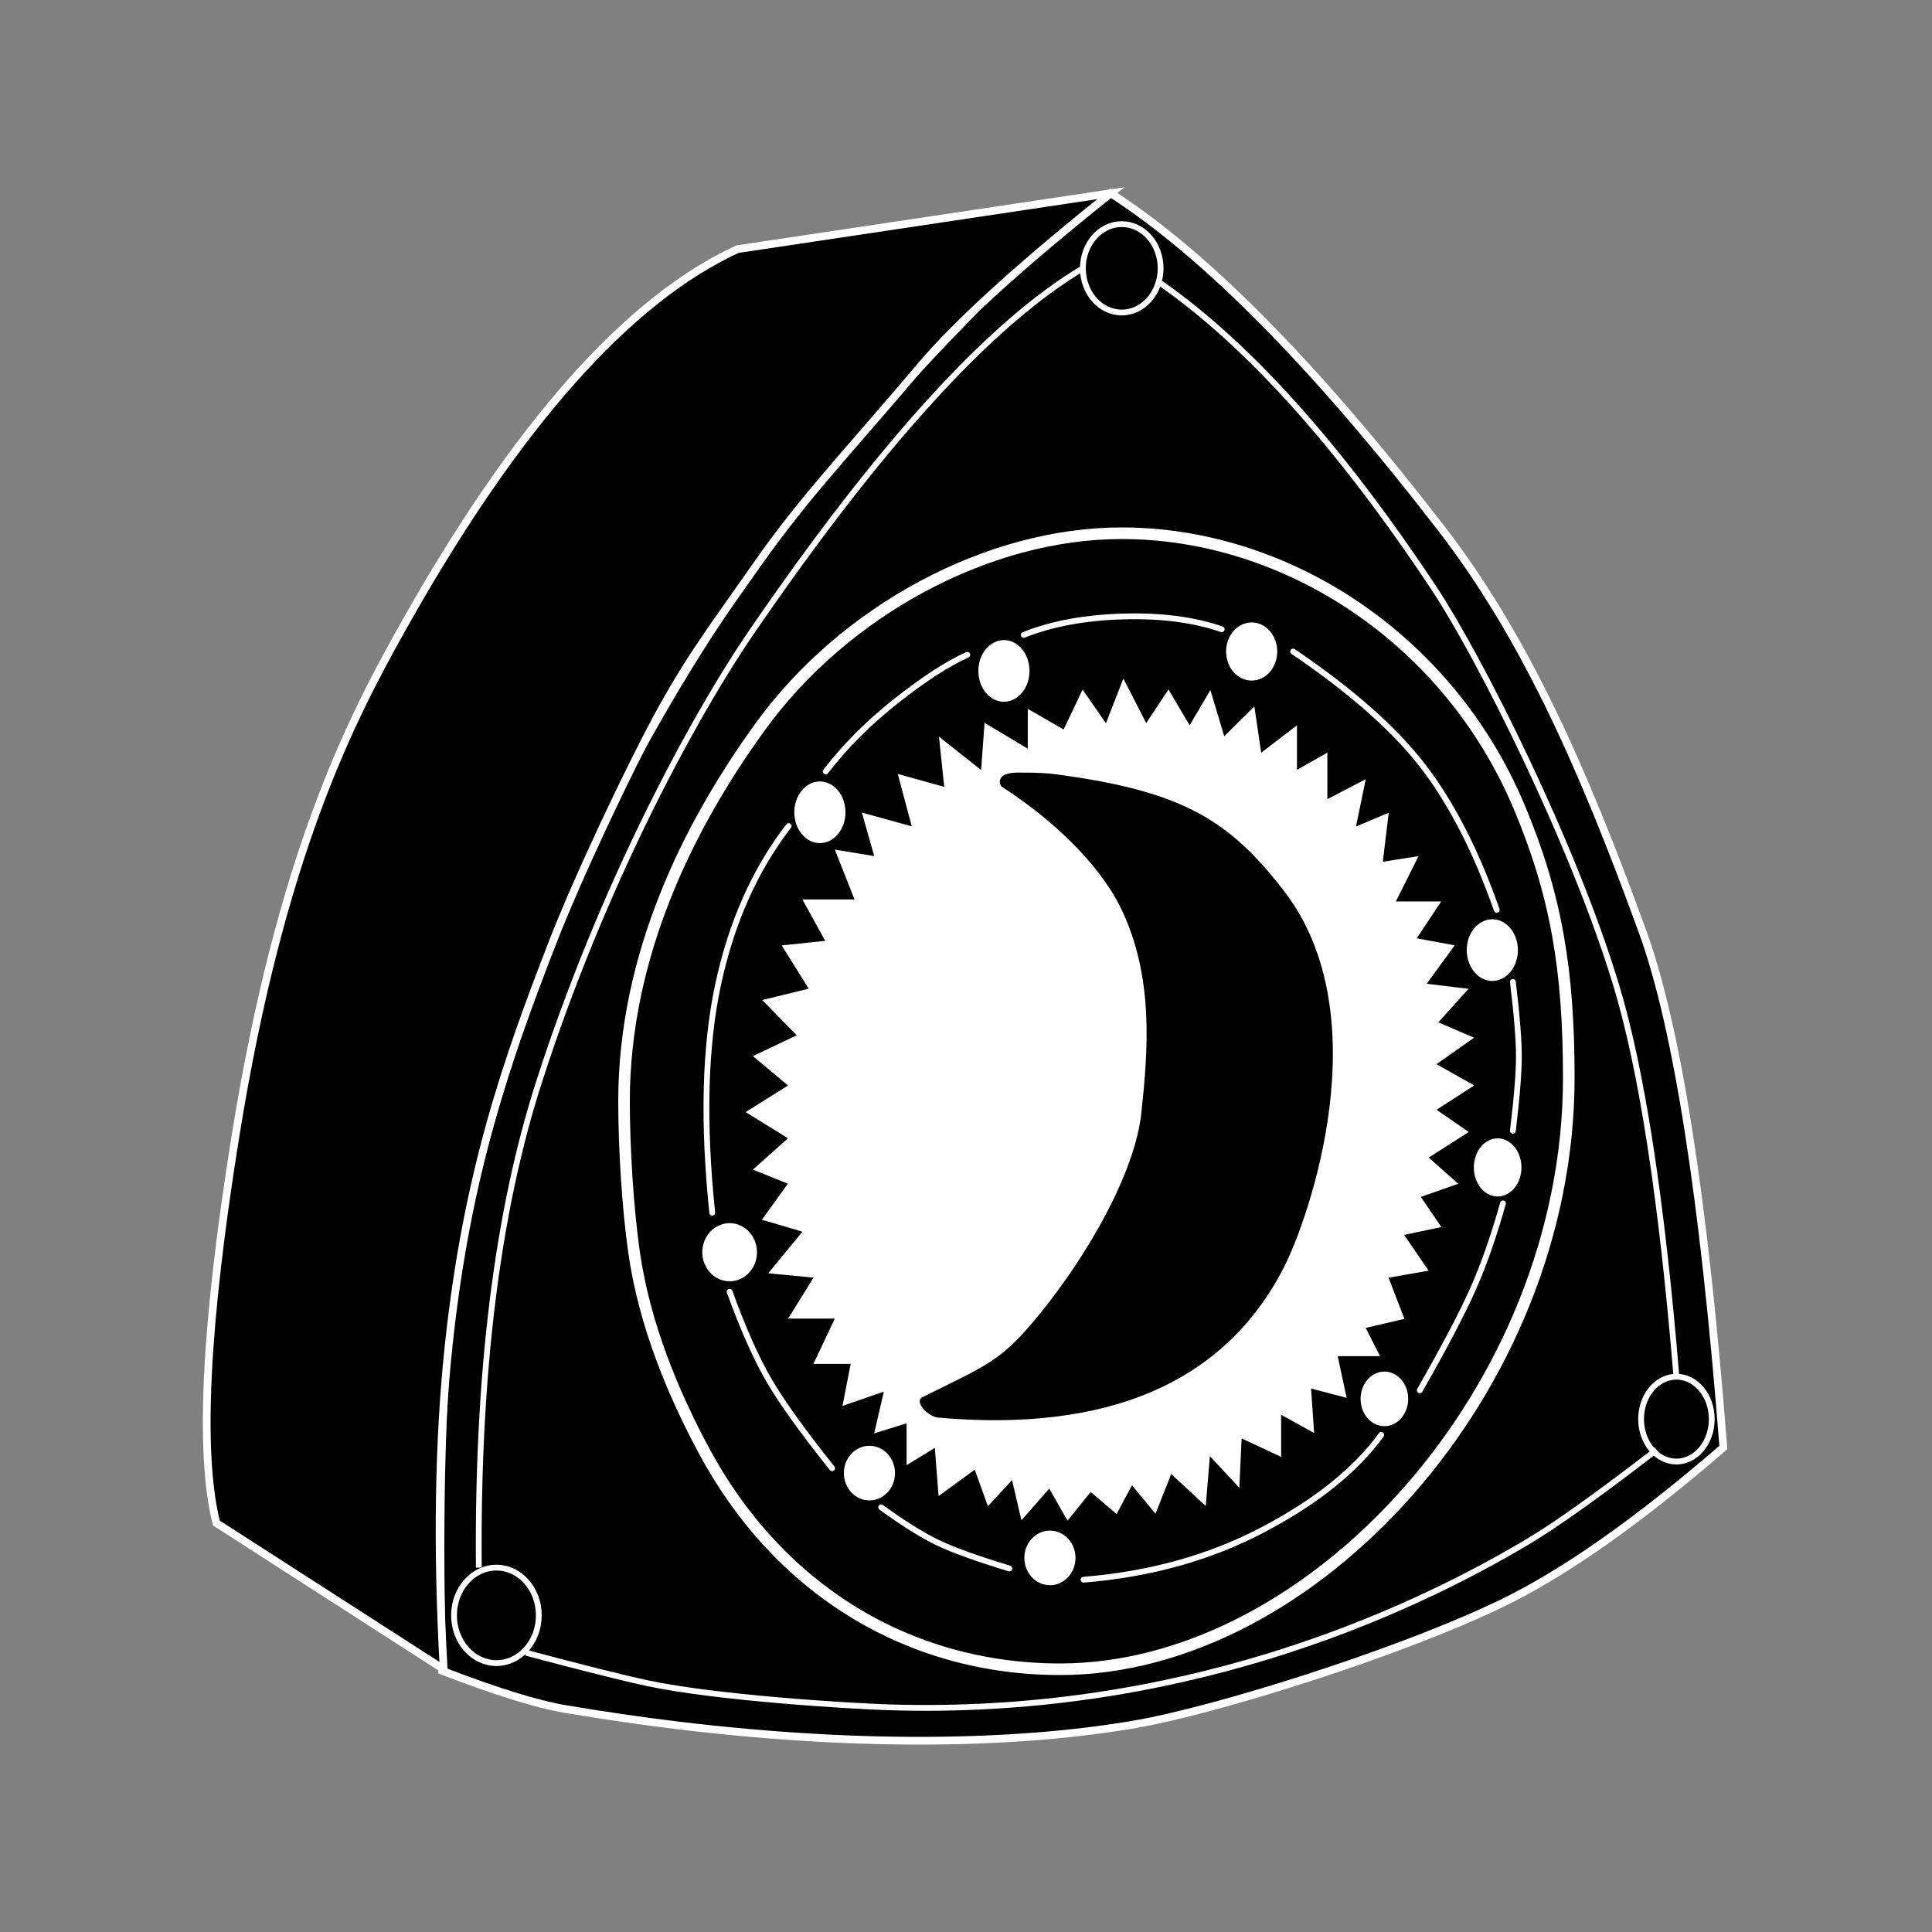 <svg width="36" height="36" viewBox="0 0 1000 1000" version="1.1" xmlns="http://www.w3.org/2000/svg" xmlns:xlink="http://www.w3.org/1999/xlink">
    <rect x="0" y="0" width="1000" height="1000" fill="#808080" stroke="none"/>
    <title>Main</title>
    <g id="Main" stroke="none" stroke-width="1" fill="none" fill-rule="evenodd">
        <g id="Rotor" transform="translate(107, 100)">
            <path d="M467.843,0 C516.996,31.569 573.94,89.258 638.673,173.066 C681.602,228.644 711.695,295.454 743.256,382.401 C761.075,431.49 774.99,520.43 785,649.22 C740.828,687.424 702.51,714.354 670.046,730.01 C616.367,755.896 522.106,785.232 481.292,792.345 C425.27,802.109 344.485,805.248 244.019,793.078 C225.107,790.787 205.498,787.954 185.226,784.52 C170.782,782.074 149.656,775.499 121.848,764.797 C119.606,674.105 121.81,607.089 128.462,563.749 C143.562,465.362 189.518,350.565 227.745,281.997 C263.746,217.422 310.61,148.427 400.515,57.404 C416.594,41.125 439.037,21.991 467.843,0 Z" id="Triangle" stroke="#FFFFFF" stroke-width="4" fill="#000000"></path>
            <g id="Triangle" transform="translate(128, 16)" stroke="#FFFFFF" stroke-width="3">
                <g id="Circle">
                    <ellipse id="Oval" cx="632.713" cy="618.541" rx="18.287" ry="21.96"></ellipse>
                    <ellipse id="Oval" cx="21.944" cy="720.107" rx="21.944" ry="24.705"></ellipse>
                    <ellipse id="Oval" cx="345.615" cy="22.875" rx="20.115" ry="22.875"></ellipse>
                </g>
                <g id="Border" transform="translate(12.786, 22.875)">
                    <path d="M24.49,716.595 C53.631,724.359 74.515,729.594 87.141,732.299 C122.823,739.945 190.879,744.11 211.504,744.794 C360.351,749.732 477.276,698.344 543.375,658.86 C558.059,650.089 580.153,634.314 609.658,611.535" id="Path"></path>
                    <path d="M0.054,672.527 C-0.845,572.39 9.505,488.713 31.102,421.494 C63.497,320.665 110.417,233.184 141.704,187.567 C208.074,90.795 265.077,28.273 312.714,0" id="Path-2"></path>
                    <path d="M352.944,7.765 C398.697,39.771 445.836,92.336 494.36,165.46 C518.11,201.25 566.606,297.693 588.872,371.472 C602.049,415.134 612.401,482.546 619.927,573.706" id="Path-5"></path>
                </g>
            </g>
            <path d="M441.75,764 C572.059,764 705,619.36 705,457.839 C705,402.263 698.506,363.333 679.348,317.726 C642.827,230.783 559.036,176 473.563,176 C403.9,176 329.864,216.402 286.674,275.912 C249.075,327.72 216,394.828 216,470 C216,494.059 217.897,525.037 221.157,547.923 C226.542,585.72 241.422,620.998 257.037,650.271 C295.443,722.268 362.907,764 441.75,764 Z" id="Center-Ring" stroke="#FFFFFF" stroke-width="6"></path>
            <g id="Center-Ring-" transform="translate(256, 219)">
                <g id="Dots" transform="translate(0, 2.67)" fill="#FFFFFF" stroke="#000000">
                    <ellipse id="Oval" cx="156.627" cy="25.607" rx="13.739" ry="16.461"></ellipse>
                    <ellipse id="Oval" cx="61.369" cy="98.769" rx="13.739" ry="16.461"></ellipse>
                    <ellipse id="Oval" cx="14.655" cy="326.485" rx="14.655" ry="15.547"></ellipse>
                    <ellipse id="Oval" cx="87.015" cy="440.8" rx="13.739" ry="14.632"></ellipse>
                    <ellipse id="Oval" cx="180.442" cy="484.698" rx="13.739" ry="14.632"></ellipse>
                    <ellipse id="Oval" cx="353.556" cy="402.39" rx="12.823" ry="14.632"></ellipse>
                    <ellipse id="Oval" cx="284.86" cy="15.547" rx="13.739" ry="15.547"></ellipse>
                    <ellipse id="Oval" cx="409.429" cy="170.101" rx="13.739" ry="16.461"></ellipse>
                    <ellipse id="Oval" cx="412.177" cy="282.588" rx="12.823" ry="15.547"></ellipse>
                </g>
                <g id="Border" transform="translate(2.644, -0)" stroke="#FFFFFF" stroke-linecap="round" stroke-width="3">
                    <path d="M61.754,80.284 C71.884,67.137 84.097,54.927 98.392,43.654 C112.686,32.38 124.899,24.471 135.03,19.926" id="Path-3"></path>
                    <path d="M164.221,9.63 C178.68,3.855 195.76,0.676 215.46,0.092 C235.161,-0.492 252.24,1.709 266.7,6.696" id="Path-4"></path>
                    <path d="M303.666,18.217 C333.677,38.545 356.077,58.315 370.864,77.527 C385.652,96.74 398.384,121.539 409.059,151.924" id="Path-6"></path>
                    <path d="M417.419,189.233 C419.489,206.297 420.524,219.138 420.524,227.756 C420.524,236.374 419.489,249.215 417.419,266.28" id="Path-7"></path>
                    <path d="M412.294,303.867 C407.485,320.987 402.29,335.815 396.71,348.351 C391.129,360.887 381.97,378.306 369.231,400.609" id="Path-8"></path>
                    <path d="M349.298,423.687 C336.051,441.906 315.669,458.256 288.153,472.735 C260.638,487.215 229.654,495.855 195.201,498.655" id="Path-9"></path>
                    <path d="M90.45,461.171 C102.116,469.638 111.923,475.768 119.869,479.562 C127.816,483.355 140.131,487.786 156.814,492.855" id="Path-10"></path>
                    <path d="M12.011,349.606 C18.932,368.683 25.696,383.91 32.301,395.286 C38.907,406.663 49.826,421.89 65.059,440.967" id="Path-11"></path>
                    <path d="M42.56,108.543 C25.15,131.108 12.992,158.397 6.085,190.411 C-0.821,222.425 -1.849,261.846 3.002,308.671" id="Path-12"></path>
                </g>
            </g>
            <g id="Gear" transform="translate(278, 250)">
                <polygon id="Shape" stroke="#000000" fill="#FFFFFF" points="60.358 69.866 66.8 92.486 46.309 89.099 56.555 115.045 29.474 115.045 41.315 136.565 18.763 138.952 32.796 161.428 8.562 167.336 26.516 185.719 3.784 196.516 22.019 211.796 -1.97663389e-17 225.614 22.019 239.235 3.784 255.54 22.019 262.907 8.562 281.621 29.474 287.797 11.66 309.436 35.228 311.732 22.019 333.01 46.309 333.01 35.228 356.453 54.718 356.453 50.389 378.457 71.764 371.086 66.8 392.623 83.75 387.398 83.75 409.249 98.433 400.279 100.375 425.31 119.287 411.491 126.143 430.578 138.567 417.148 143.429 438 158.001 421.298 167.464 438 179.619 422.96 193.09 434.468 201.013 419.668 213.22 434.468 221.412 413.814 239.502 430.578 241.637 404.865 256.926 421.298 258.129 395.291 278.616 404.865 278.616 383.106 295.756 392.623 294.145 369.351 312.673 374.219 308.007 352.443 330.13 352.443 322.612 337.658 342.605 333.01 334.399 311.732 355.322 308.053 342.605 289.524 361.895 285.453 351.188 269.78 370.727 262.907 355.322 249.225 376.127 235.924 359.462 224.439 379 211.796 359.462 200.763 379 187.012 360.317 178.965 376.127 161.428 354.371 158.803 368.838 138.952 349.139 135.295 361.895 116.079 338.308 116.079 350.108 92.486 331.332 95.44 334.399 69.866 317.536 76.99 322.612 52.373 302.54 62.801 302.54 38.695 286.816 47.572 286.816 24.395 268.169 38.695 264.607 14.54 248.909 30.156 241.637 5.938 230.761 24.395 219.828 5.938 208.327 23.283 196.374 3.60128097e-16 187.309 23.283 175.255 5.938 165.326 26.86 146.48 16.034 146.48 36.638 124.176 23.283 122.397 47.572 100.375 30.156 103.171 56.597 78.981 49.893 86.211 76.99"></polygon>
                <path d="M91.908,373.42 C126.696,356.226 133.338,354.531 153.501,329.665 C178.16,299.253 202.502,256.981 205.791,225.821 C209.081,194.661 212.653,155.339 194.767,119.253 C186.808,103.196 167.706,79.29 133.403,57.11 C132.606,56.595 129.585,49.893 141.822,49.893 C154.059,49.893 156.693,50.123 162.978,50.972 C226.906,59.61 251.329,74.422 279.622,111.196 C329.448,175.958 292.396,280.823 279.622,305.823 C249.013,365.728 188.465,391.523 100.541,383.748 C96.064,383.352 88.585,376.648 91.908,373.42 Z" id="Shadow" fill="#000000"></path>
            </g>
            <path d="M468,0 L274.712,28.965 C217.894,55.143 160.343,120.029 102.06,223.624 C74.321,272.928 38.233,342.728 14.819,488.41 C-0.791,585.532 -4.068,652.164 4.986,688.306 L122.64,764 C119.115,701.185 120.009,645.033 125.323,595.545 C134.792,507.352 155.245,449.046 178.631,388.768 C192.679,352.561 218.715,298.23 232.446,272.6 C249.323,241.097 263.023,223.41 285.856,190.763 C308.689,158.116 332.975,132.701 369.788,89.21 C388.72,66.844 421.457,37.108 468,0 Z" id="Path-13" stroke="#FFFFFF" stroke-width="4" fill="#000000"></path>
        </g>
    </g>
</svg>